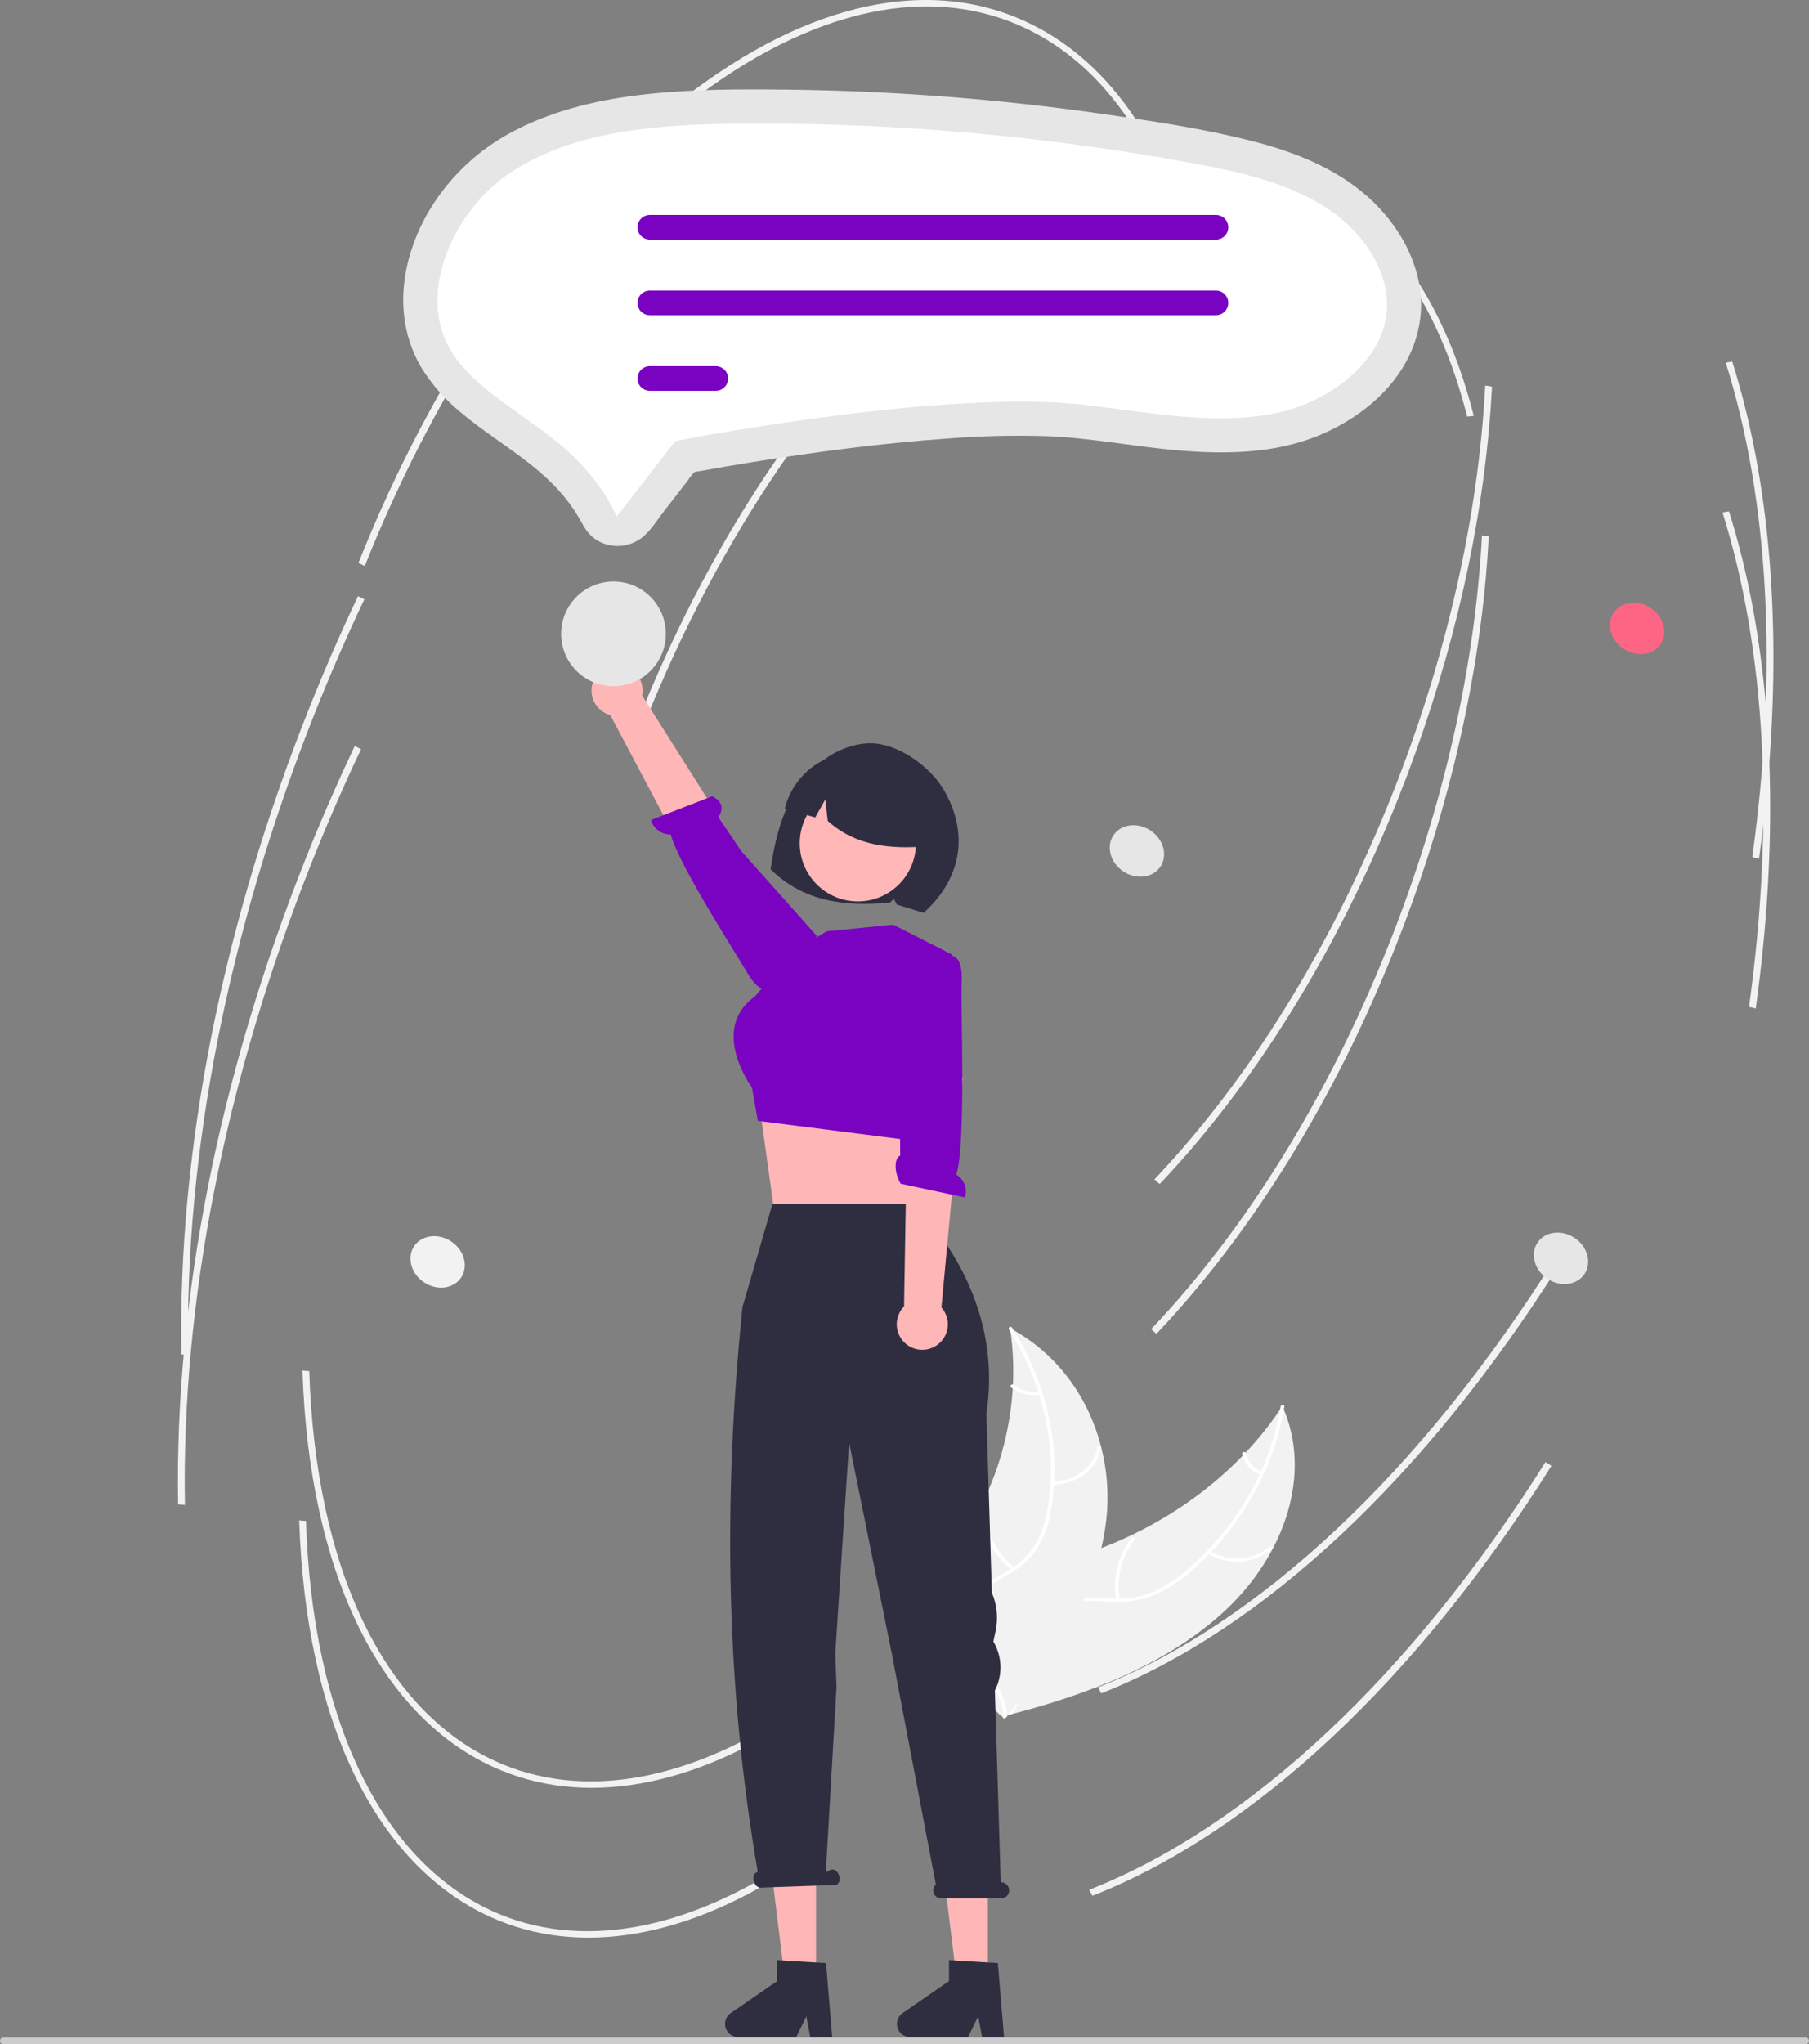 <svg width="424" height="479" viewBox="0 0 424 479" fill="none" xmlns="http://www.w3.org/2000/svg">
<rect x="0" y="0" width="424" height="479" fill="#808080" stroke="none"/>
<g clip-path="url(#clip0_91_872)">
<path d="M287.393 377.163C300.853 364.498 307.793 345.526 300.562 329.477C290.035 345.626 272.706 358.345 252.614 364.667C244.789 367.13 235.789 369.161 231.533 375.372C228.884 379.237 228.692 384.077 229.885 388.453C231.078 392.829 233.535 396.855 235.968 400.825L235.982 401.948C255.028 397.104 273.934 389.827 287.393 377.163Z" fill="#F2F2F2"/>
<path d="M300.157 329.562C297.888 343.538 290.462 356.976 279.108 367.105C276.644 369.396 273.847 371.302 270.813 372.759C267.69 374.141 264.286 374.769 260.876 374.594C257.663 374.492 254.39 374.064 251.205 374.642C249.643 374.916 248.152 375.503 246.822 376.366C245.491 377.23 244.349 378.353 243.463 379.668C241.351 382.772 240.65 386.351 240.104 389.871C239.498 393.779 238.94 397.846 236.366 401.208C236.054 401.616 236.8 402.012 237.111 401.605C241.59 395.756 240.092 388.281 243.114 381.973C244.524 379.03 246.964 376.438 250.612 375.549C253.803 374.772 257.178 375.21 260.43 375.338C263.762 375.55 267.102 375.045 270.223 373.858C273.331 372.542 276.207 370.734 278.738 368.502C284.281 363.768 289.017 358.165 292.761 351.912C296.916 345.062 299.724 337.482 301.032 329.579C301.111 329.096 300.235 329.083 300.157 329.562V329.562Z" fill="white"/>
<path d="M282.998 363.982C285.31 365.414 288.01 366.09 290.724 365.917C293.438 365.744 296.031 364.729 298.141 363.015C298.541 362.671 297.944 362.115 297.544 362.46C295.582 364.059 293.167 365.004 290.64 365.161C288.113 365.318 285.6 364.679 283.455 363.334C283.002 363.044 282.548 363.693 282.998 363.982Z" fill="white"/>
<path d="M262.495 374.832C262.046 372.391 262.119 369.882 262.709 367.471C263.299 365.059 264.394 362.8 265.921 360.842C266.231 360.434 265.485 360.038 265.175 360.445C263.59 362.486 262.457 364.839 261.848 367.349C261.24 369.859 261.17 372.47 261.645 375.009C261.738 375.492 262.588 375.312 262.495 374.832Z" fill="white"/>
<path d="M295.806 344.858C294.852 344.518 294.001 343.94 293.333 343.179C292.665 342.417 292.202 341.498 291.989 340.508C291.903 340.024 291.053 340.204 291.139 340.685C291.379 341.777 291.89 342.792 292.626 343.634C293.362 344.477 294.299 345.12 295.349 345.506C295.449 345.556 295.562 345.571 295.672 345.548C295.781 345.525 295.879 345.466 295.951 345.38C295.98 345.338 295.999 345.289 296.008 345.239C296.016 345.188 296.014 345.135 296 345.086C295.986 345.036 295.962 344.99 295.928 344.95C295.895 344.911 295.853 344.88 295.806 344.858Z" fill="white"/>
<path d="M236.735 311.23C236.779 311.533 236.823 311.837 236.862 312.144C237.429 316.219 237.613 320.338 237.413 324.448C237.404 324.765 237.388 325.087 237.368 325.404C236.734 335.402 234.008 345.155 229.366 354.034C227.477 357.658 225.296 361.123 222.845 364.394C219.429 368.958 215.307 373.671 213.869 378.797C213.713 379.328 213.594 379.87 213.514 380.418L234.403 401.875C234.478 401.903 234.548 401.936 234.624 401.964L235.413 402.854C235.555 402.691 235.697 402.52 235.838 402.357C235.921 402.263 235.998 402.164 236.081 402.07C236.134 402.006 236.188 401.941 236.24 401.886C236.258 401.865 236.275 401.843 236.288 401.826C236.34 401.771 236.382 401.714 236.429 401.663C237.228 400.707 238.022 399.744 238.808 398.775C238.814 398.771 238.814 398.771 238.815 398.762C244.788 391.364 250.103 383.467 253.868 375.122C253.982 374.871 254.101 374.616 254.204 374.355C255.868 370.613 257.184 366.728 258.138 362.746C258.646 360.584 259.029 358.394 259.284 356.188C259.929 350.494 259.537 344.729 258.129 339.174C255.317 328.043 248.436 317.817 237.571 311.691C237.293 311.534 237.019 311.382 236.735 311.23Z" fill="#F2F2F2"/>
<path d="M236.469 311.508C244.348 323.854 247.735 338.465 245.693 352.488C245.323 355.575 244.408 358.572 242.99 361.339C241.411 364.12 239.109 366.421 236.328 368C233.692 369.598 230.782 370.967 228.64 373.094C227.586 374.13 226.792 375.4 226.323 376.801C225.855 378.202 225.724 379.694 225.943 381.154C226.409 384.737 228.33 387.961 230.335 391.057C232.561 394.494 234.936 398.034 235.211 402.064C235.245 402.552 236.115 402.478 236.082 401.991C235.603 394.979 229.223 389.794 227.263 383.178C226.348 380.09 226.499 376.745 228.795 374.128C230.804 371.84 233.803 370.425 236.488 368.827C239.233 367.312 241.565 365.149 243.281 362.525C244.855 359.838 245.902 356.876 246.366 353.797C247.507 346.976 247.403 340.005 246.06 333.22C244.532 325.339 241.518 317.82 237.179 311.064C236.907 310.637 236.199 311.085 236.469 311.508Z" fill="white"/>
<path d="M246.633 347.961C252.354 347.908 257.236 344.181 258.054 339.272C258.134 338.788 257.273 338.657 257.192 339.141C256.426 343.74 251.897 347.156 246.549 347.204C245.987 347.21 246.074 347.966 246.633 347.961Z" fill="white"/>
<path d="M237.788 367.343C235.809 365.767 234.171 363.805 232.974 361.577C231.777 359.349 231.045 356.901 230.823 354.382C230.788 353.894 229.917 353.967 229.952 354.455C230.189 357.076 230.956 359.623 232.208 361.939C233.459 364.255 235.168 366.293 237.232 367.929C237.641 368.265 238.195 367.677 237.788 367.343V367.343Z" fill="white"/>
<path d="M243.601 325.995C242.544 326.209 241.453 326.188 240.404 325.933C239.356 325.677 238.378 325.194 237.538 324.517C237.133 324.176 236.58 324.764 236.981 325.103C237.912 325.847 238.994 326.38 240.152 326.664C241.309 326.949 242.515 326.979 243.685 326.751C243.918 326.706 244.101 326.559 244.079 326.337C244.058 326.23 243.997 326.135 243.908 326.071C243.819 326.007 243.71 325.98 243.601 325.995V325.995Z" fill="white"/>
<path d="M188.333 401.309C162.334 419.077 136.485 423.586 115.547 414.007C88.677 401.714 72.401 367.868 70.891 321.148L72.482 321.297C73.971 367.367 89.863 400.668 116.082 412.664C136.459 421.986 161.75 417.506 187.297 400.048L188.333 401.309Z" fill="#F2F2F2"/>
<path d="M349 100.468C346.44 128.664 339.146 158.394 327.707 187.08C313.561 222.555 294.234 253.8 271.815 277.439L270.57 276.355C292.881 252.829 312.12 221.722 326.207 186.394C338.938 154.47 346.511 121.247 348.116 90.333L349.705 90.599C349.537 93.864 349.302 97.154 349 100.468Z" fill="#F2F2F2"/>
<path d="M279.932 60.396L278.386 60.566C271.495 33.499 258.138 14.748 239.758 6.338C216.392 -4.351 187.499 2.827 158.402 26.552C129.156 50.398 103.266 88.064 85.502 132.613L84.002 131.927C101.845 87.183 127.867 49.335 157.277 25.357C186.834 1.257 216.316 -5.974 240.293 4.996C259.201 13.646 272.907 32.803 279.932 60.396Z" fill="#F2F2F2"/>
<path d="M365.693 296.039C334.203 346.112 296 381.889 258.12 396.779L257.354 395.375C294.972 380.588 332.951 344.994 364.297 295.15L365.693 296.039Z" fill="#F2F2F2"/>
<path d="M414.276 183.854C413.757 189.569 413.092 195.353 412.281 201.208L410.702 200.825C416.762 157.137 414.613 117.08 404.482 84.976L406.004 84.722C414.84 112.726 417.648 146.718 414.276 183.854Z" fill="#F2F2F2"/>
<path d="M85.385 140.45C81.343 148.96 77.499 157.777 73.958 166.655C53.585 217.745 43.261 269.921 44.105 317.546L42.513 317.376C41.668 269.574 52.022 217.218 72.459 165.969C76.009 157.066 79.864 148.224 83.918 139.69L85.385 140.45Z" fill="#F2F2F2"/>
<path d="M187.567 436.414C161.569 454.181 135.719 458.69 114.781 449.111C87.912 436.818 71.635 402.973 70.125 356.253L71.717 356.402C73.205 402.471 89.097 435.773 115.316 447.769C135.693 457.091 160.984 452.611 186.531 435.152L187.567 436.414Z" fill="#F2F2F2"/>
<path d="M348.235 135.573C345.674 163.768 338.38 193.499 326.941 222.185C312.795 257.659 293.468 288.905 271.049 312.543L269.805 311.459C292.115 287.934 311.355 256.826 325.442 221.499C338.173 189.574 345.745 156.352 347.35 125.438L348.94 125.704C348.771 128.969 348.536 132.258 348.235 135.573Z" fill="#F2F2F2"/>
<path d="M345.43 97.449L343.884 97.618C336.993 70.552 323.636 51.8 305.256 43.391C281.89 32.701 252.997 39.88 223.9 63.604C194.654 87.45 168.764 125.116 151 169.666L149.5 168.98C167.343 124.236 193.365 86.388 222.775 62.409C252.332 38.309 281.814 31.078 305.791 42.048C324.699 50.699 338.405 69.856 345.43 97.449Z" fill="#F2F2F2"/>
<path d="M363.628 343.481C332.139 393.554 293.936 429.331 256.055 444.221L255.289 442.817C292.907 428.029 330.887 392.435 362.232 342.591L363.628 343.481Z" fill="#F2F2F2"/>
<path d="M413.513 218.959C412.994 224.673 412.329 230.458 411.517 236.312L409.938 235.93C415.999 192.241 413.849 152.184 403.719 120.081L405.241 119.826C414.076 147.831 416.885 181.822 413.513 218.959Z" fill="#F2F2F2"/>
<path d="M84.619 175.554C80.577 184.065 76.733 192.881 73.193 201.759C52.82 252.849 42.496 305.025 43.339 352.65L41.747 352.48C40.903 304.679 51.256 252.323 71.693 201.074C75.243 192.17 79.099 183.329 83.152 174.794L84.619 175.554Z" fill="#F2F2F2"/>
<path d="M389.227 150.919C390.987 148.275 389.945 144.49 386.9 142.465C383.854 140.44 379.959 140.942 378.199 143.586C376.439 146.23 377.48 150.016 380.526 152.041C383.571 154.066 387.467 153.564 389.227 150.919Z" fill="#FD6584"/>
<path d="M186.916 184.629C190.602 178.984 196.619 174.548 203.321 174.173C210.023 173.798 218.077 179.502 221.385 185.372C227.435 196.109 224.81 206.433 216.476 213.9C215.345 213.516 211.393 212.357 210.243 211.987L209.513 210.67L208.613 211.471C198.315 212.498 188.366 211.354 180.615 203.684C181.579 197.009 183.23 190.274 186.916 184.629Z" fill="#2F2E41"/>
<path d="M214.53 259.989L213.312 271.275L214.029 286.075L181.232 282.181L178.15 259.989L182.077 260.028L214.53 259.989Z" fill="#FFB6B6"/>
<path d="M201.064 211.218C208.585 211.218 214.683 205.123 214.683 197.606C214.683 190.088 208.585 183.994 201.064 183.994C193.543 183.994 187.445 190.088 187.445 197.606C187.445 205.123 193.543 211.218 201.064 211.218Z" fill="#FFB7B7"/>
<path d="M185.973 222.897L193.766 218.223L209.353 216.666L223.129 223.677L222.991 245.097L214.251 267.313L177.623 262.639L176.232 254.803C176.232 254.803 166.1 241.202 177.011 233.413L185.973 222.897Z" fill="#7903C1"/>
<path d="M195.971 176.933C198.922 176.106 202.041 176.087 205.002 176.877C207.963 177.667 210.657 179.238 212.803 181.426C214.948 183.613 216.467 186.336 217.199 189.31C217.931 192.285 217.85 195.401 216.965 198.334C208.671 198.996 200.472 198.222 194.009 192.356L193.434 187.325L191.076 191.535C188.698 190.866 186.316 190.193 183.93 189.516C184.659 186.549 186.156 183.825 188.269 181.617C190.382 179.409 193.038 177.794 195.971 176.933Z" fill="#2F2E41"/>
<path d="M139.2 159.294C138.83 160.081 138.638 160.94 138.637 161.809C138.635 162.678 138.824 163.537 139.191 164.325C139.558 165.114 140.093 165.812 140.759 166.371C141.424 166.931 142.205 167.337 143.045 167.562L168.418 215.414L178.66 207.514L150.498 162.961C150.783 161.525 150.531 160.035 149.79 158.773C149.049 157.51 147.871 156.564 146.478 156.112C145.086 155.66 143.576 155.734 142.234 156.321C140.893 156.907 139.813 157.965 139.2 159.294H139.2Z" fill="#FFB6B6"/>
<path d="M180.82 231.584C180.82 231.584 178.469 233.668 175.125 227.913C172.448 223.305 159.098 202.674 157.208 195.522C156.171 195.551 155.154 195.235 154.317 194.622C153.48 194.01 152.87 193.137 152.584 192.14L166.924 186.577C170.041 188.135 169.176 190.294 168.386 191.411L173.726 199.418L191.491 219.345L182.547 230.107L180.82 231.584Z" fill="#7903C1"/>
<path d="M423.226 479H0.774C0.568 479 0.372 478.919 0.227 478.774C0.081 478.629 0 478.432 0 478.227C0 478.022 0.081 477.825 0.227 477.68C0.372 477.535 0.568 477.454 0.774 477.454H423.226C423.432 477.454 423.628 477.535 423.773 477.68C423.919 477.825 424 478.022 424 478.227C424 478.432 423.919 478.629 423.773 478.774C423.628 478.919 423.432 479 423.226 479Z" fill="#CCCCCC"/>
<path d="M322.089 47.517C314.464 40.006 304.282 35.86 294.071 33.207C282.513 30.205 270.561 28.436 258.753 26.739C246.447 24.971 234.092 23.607 221.689 22.648C209.302 21.693 196.893 21.147 184.461 21.008C173.384 20.884 162.232 20.881 151.209 22.109C140.826 23.266 130.468 25.588 121.108 30.354C112.775 34.506 105.775 40.91 100.902 48.839C96.422 56.22 93.759 65.067 94.685 73.743C95.12 78.015 96.45 82.147 98.591 85.871C101.1 89.985 104.297 93.638 108.043 96.671C115.778 103.199 125.025 107.97 131.678 115.729C133.435 117.761 134.97 119.975 136.257 122.333C137.223 124.122 138.309 125.661 140.106 126.704C141.71 127.619 143.55 128.039 145.392 127.911C147.235 127.782 148.998 127.112 150.459 125.983C152.532 124.357 154.02 121.851 155.624 119.788L161.217 112.594C161.621 111.949 162.09 111.347 162.615 110.796C162.992 110.484 162.37 110.759 162.493 110.681C162.561 110.638 162.68 110.662 162.755 110.632C163.127 110.525 163.509 110.454 163.895 110.42C167.979 109.669 172.071 108.968 176.172 108.314C191.315 105.872 206.556 103.857 221.861 102.772C229.749 102.142 237.667 101.953 245.576 102.206C255.804 102.625 265.891 104.655 276.081 105.53C287.052 106.473 298.576 106.343 308.914 102.114C317.189 98.73 324.872 93.036 329.352 85.172C331.477 81.452 332.737 77.302 333.036 73.029C333.583 63.336 328.868 54.197 322.089 47.517Z" fill="#E6E6E6"/>
<path d="M178.363 28.952C176.412 28.952 174.462 28.962 172.513 28.983C153.801 29.182 134.463 30.694 119.788 40.334C106.762 48.891 97.633 67.952 105.359 81.621C108.906 87.898 115.334 92.467 122.139 97.304C124.806 99.2 127.565 101.161 130.209 103.272C135.983 107.885 141.421 114.075 144.55 121.035L158.29 103.361L160.886 102.864C163.384 102.386 222.414 91.198 253.852 94.831C256.744 95.165 259.666 95.549 262.493 95.921C275.264 97.6 287.327 99.186 298.908 96.845C310.998 94.4 324.273 85.067 325.064 72.586C325.605 64.042 320.043 54.669 310.896 48.707C301.647 42.679 290.111 40.19 279.088 38.158C245.862 32.038 212.148 28.957 178.363 28.952Z" fill="white"/>
<path d="M284.999 56.147H152.303C151.537 56.147 150.803 55.843 150.262 55.302C149.72 54.761 149.416 54.027 149.416 53.261C149.416 52.496 149.72 51.762 150.262 51.221C150.803 50.68 151.537 50.376 152.303 50.376H284.999C285.765 50.376 286.499 50.68 287.04 51.221C287.582 51.762 287.886 52.496 287.886 53.261C287.886 54.027 287.582 54.761 287.04 55.302C286.499 55.843 285.765 56.147 284.999 56.147Z" fill="#7903C1"/>
<path d="M284.999 73.861H152.303C151.537 73.861 150.803 73.556 150.262 73.015C149.72 72.474 149.416 71.74 149.416 70.975C149.416 70.209 149.72 69.475 150.262 68.934C150.803 68.393 151.537 68.089 152.303 68.089H284.999C285.765 68.089 286.499 68.393 287.04 68.934C287.582 69.475 287.886 70.209 287.886 70.975C287.886 71.74 287.582 72.474 287.04 73.015C286.499 73.556 285.765 73.861 284.999 73.861Z" fill="#7903C1"/>
<path d="M167.767 91.573H152.303C151.537 91.573 150.803 91.269 150.262 90.728C149.72 90.187 149.416 89.453 149.416 88.687C149.416 87.922 149.72 87.188 150.262 86.647C150.803 86.106 151.537 85.802 152.303 85.802H167.767C168.533 85.802 169.267 86.106 169.808 86.647C170.35 87.188 170.654 87.922 170.654 88.687C170.654 89.453 170.35 90.187 169.808 90.728C169.267 91.269 168.533 91.573 167.767 91.573Z" fill="#7903C1"/>
<path d="M143.791 160.792C150.568 160.792 156.062 155.301 156.062 148.527C156.062 141.753 150.568 136.261 143.791 136.261C137.014 136.261 131.52 141.753 131.52 148.527C131.52 155.301 137.014 160.792 143.791 160.792Z" fill="#E6E6E6"/>
<path d="M108.086 299.355C109.846 296.71 108.804 292.925 105.759 290.9C102.714 288.875 98.818 289.377 97.058 292.021C95.298 294.666 96.34 298.451 99.385 300.476C102.43 302.501 106.326 301.999 108.086 299.355Z" fill="#F2F2F2"/>
<path d="M371.383 298.52C373.143 295.876 372.101 292.09 369.056 290.065C366.011 288.04 362.115 288.542 360.355 291.187C358.595 293.831 359.637 297.616 362.682 299.641C365.727 301.666 369.623 301.164 371.383 298.52Z" fill="#E6E6E6"/>
<path d="M271.988 203.07C273.749 200.426 272.707 196.641 269.661 194.616C266.616 192.591 262.721 193.093 260.96 195.737C259.2 198.381 260.242 202.166 263.287 204.192C266.333 206.217 270.228 205.715 271.988 203.07Z" fill="#E6E6E6"/>
<path d="M231.542 464.897H224.371L220.959 437.253H231.542V464.897Z" fill="#FFB6B6"/>
<path d="M235.326 477.315H230.184L229.266 472.462L226.915 477.315H213.277C212.623 477.315 211.986 477.106 211.46 476.719C210.933 476.331 210.544 475.786 210.35 475.162C210.155 474.539 210.165 473.869 210.379 473.251C210.592 472.633 210.997 472.1 211.535 471.729L222.426 464.211V459.305L233.882 459.988L235.326 477.315Z" fill="#2F2E41"/>
<path d="M191.264 464.897H184.094L180.682 437.253H191.264V464.897Z" fill="#FFB6B6"/>
<path d="M195.049 477.315H189.907L188.989 472.462L186.638 477.315H173C172.346 477.315 171.709 477.106 171.183 476.719C170.656 476.331 170.267 475.786 170.073 475.162C169.878 474.539 169.888 473.869 170.101 473.251C170.314 472.633 170.719 472.1 171.257 471.729L182.149 464.211V459.305L193.604 459.988L195.049 477.315Z" fill="#2F2E41"/>
<path d="M234.635 441.058H234.557L233.178 396.11C234.07 394.39 234.523 392.475 234.496 390.538C234.469 388.6 233.963 386.699 233.024 385.004L232.826 384.646L233.338 382.275C233.996 379.227 233.694 376.051 232.474 373.182L231.188 331.254C235.784 301.482 213.88 282.066 213.88 282.066H181.069L174.024 306.257C169.367 351.606 170.212 395.797 177.602 438.61L177.401 438.712C176.675 438.962 176.364 439.967 176.706 440.956C177.047 441.944 177.912 442.543 178.637 442.293L195.966 441.69C196.691 441.44 197.002 440.436 196.661 439.447C196.319 438.458 195.455 437.859 194.729 438.11L193.551 438.705L196.064 395.332L195.785 387.41L196.359 378.422L199.015 337.995L209.069 387.709L219.339 441.559C219.055 441.815 218.857 442.151 218.769 442.523C218.68 442.894 218.707 443.284 218.845 443.64C218.983 443.996 219.226 444.302 219.541 444.518C219.857 444.733 220.23 444.848 220.613 444.846H234.635C235.137 444.846 235.619 444.647 235.975 444.292C236.33 443.936 236.53 443.455 236.53 442.952C236.53 442.45 236.33 441.968 235.975 441.613C235.619 441.258 235.137 441.058 234.635 441.058H234.635Z" fill="#2F2E41"/>
<path d="M219.332 315.38C220.073 314.924 220.704 314.311 221.182 313.585C221.66 312.859 221.973 312.037 222.099 311.177C222.225 310.316 222.16 309.439 221.91 308.607C221.66 307.774 221.23 307.006 220.651 306.358L225.677 252.434L212.778 253.43L211.894 306.122C210.869 307.167 210.262 308.551 210.189 310.013C210.116 311.474 210.582 312.912 211.499 314.053C212.416 315.194 213.72 315.96 215.164 316.204C216.607 316.449 218.091 316.155 219.332 315.38V315.38Z" fill="#FFB6B6"/>
<path d="M222.651 223.892C222.651 223.892 225.761 223.437 225.401 230.083C225.112 235.403 226.483 268.196 224.141 275.213C225.024 275.757 225.702 276.579 226.066 277.549C226.43 278.52 226.461 279.585 226.154 280.575L211.109 277.37C209.357 274.359 209.72 271.267 210.994 270.766L210.919 261.143L207.594 229.423L220.398 224.181L222.651 223.892Z" fill="#7903C1"/>
</g>
<defs>
<clipPath id="clip0_91_872">
<rect width="424" height="479" fill="white"/>
</clipPath>
</defs>
</svg>
